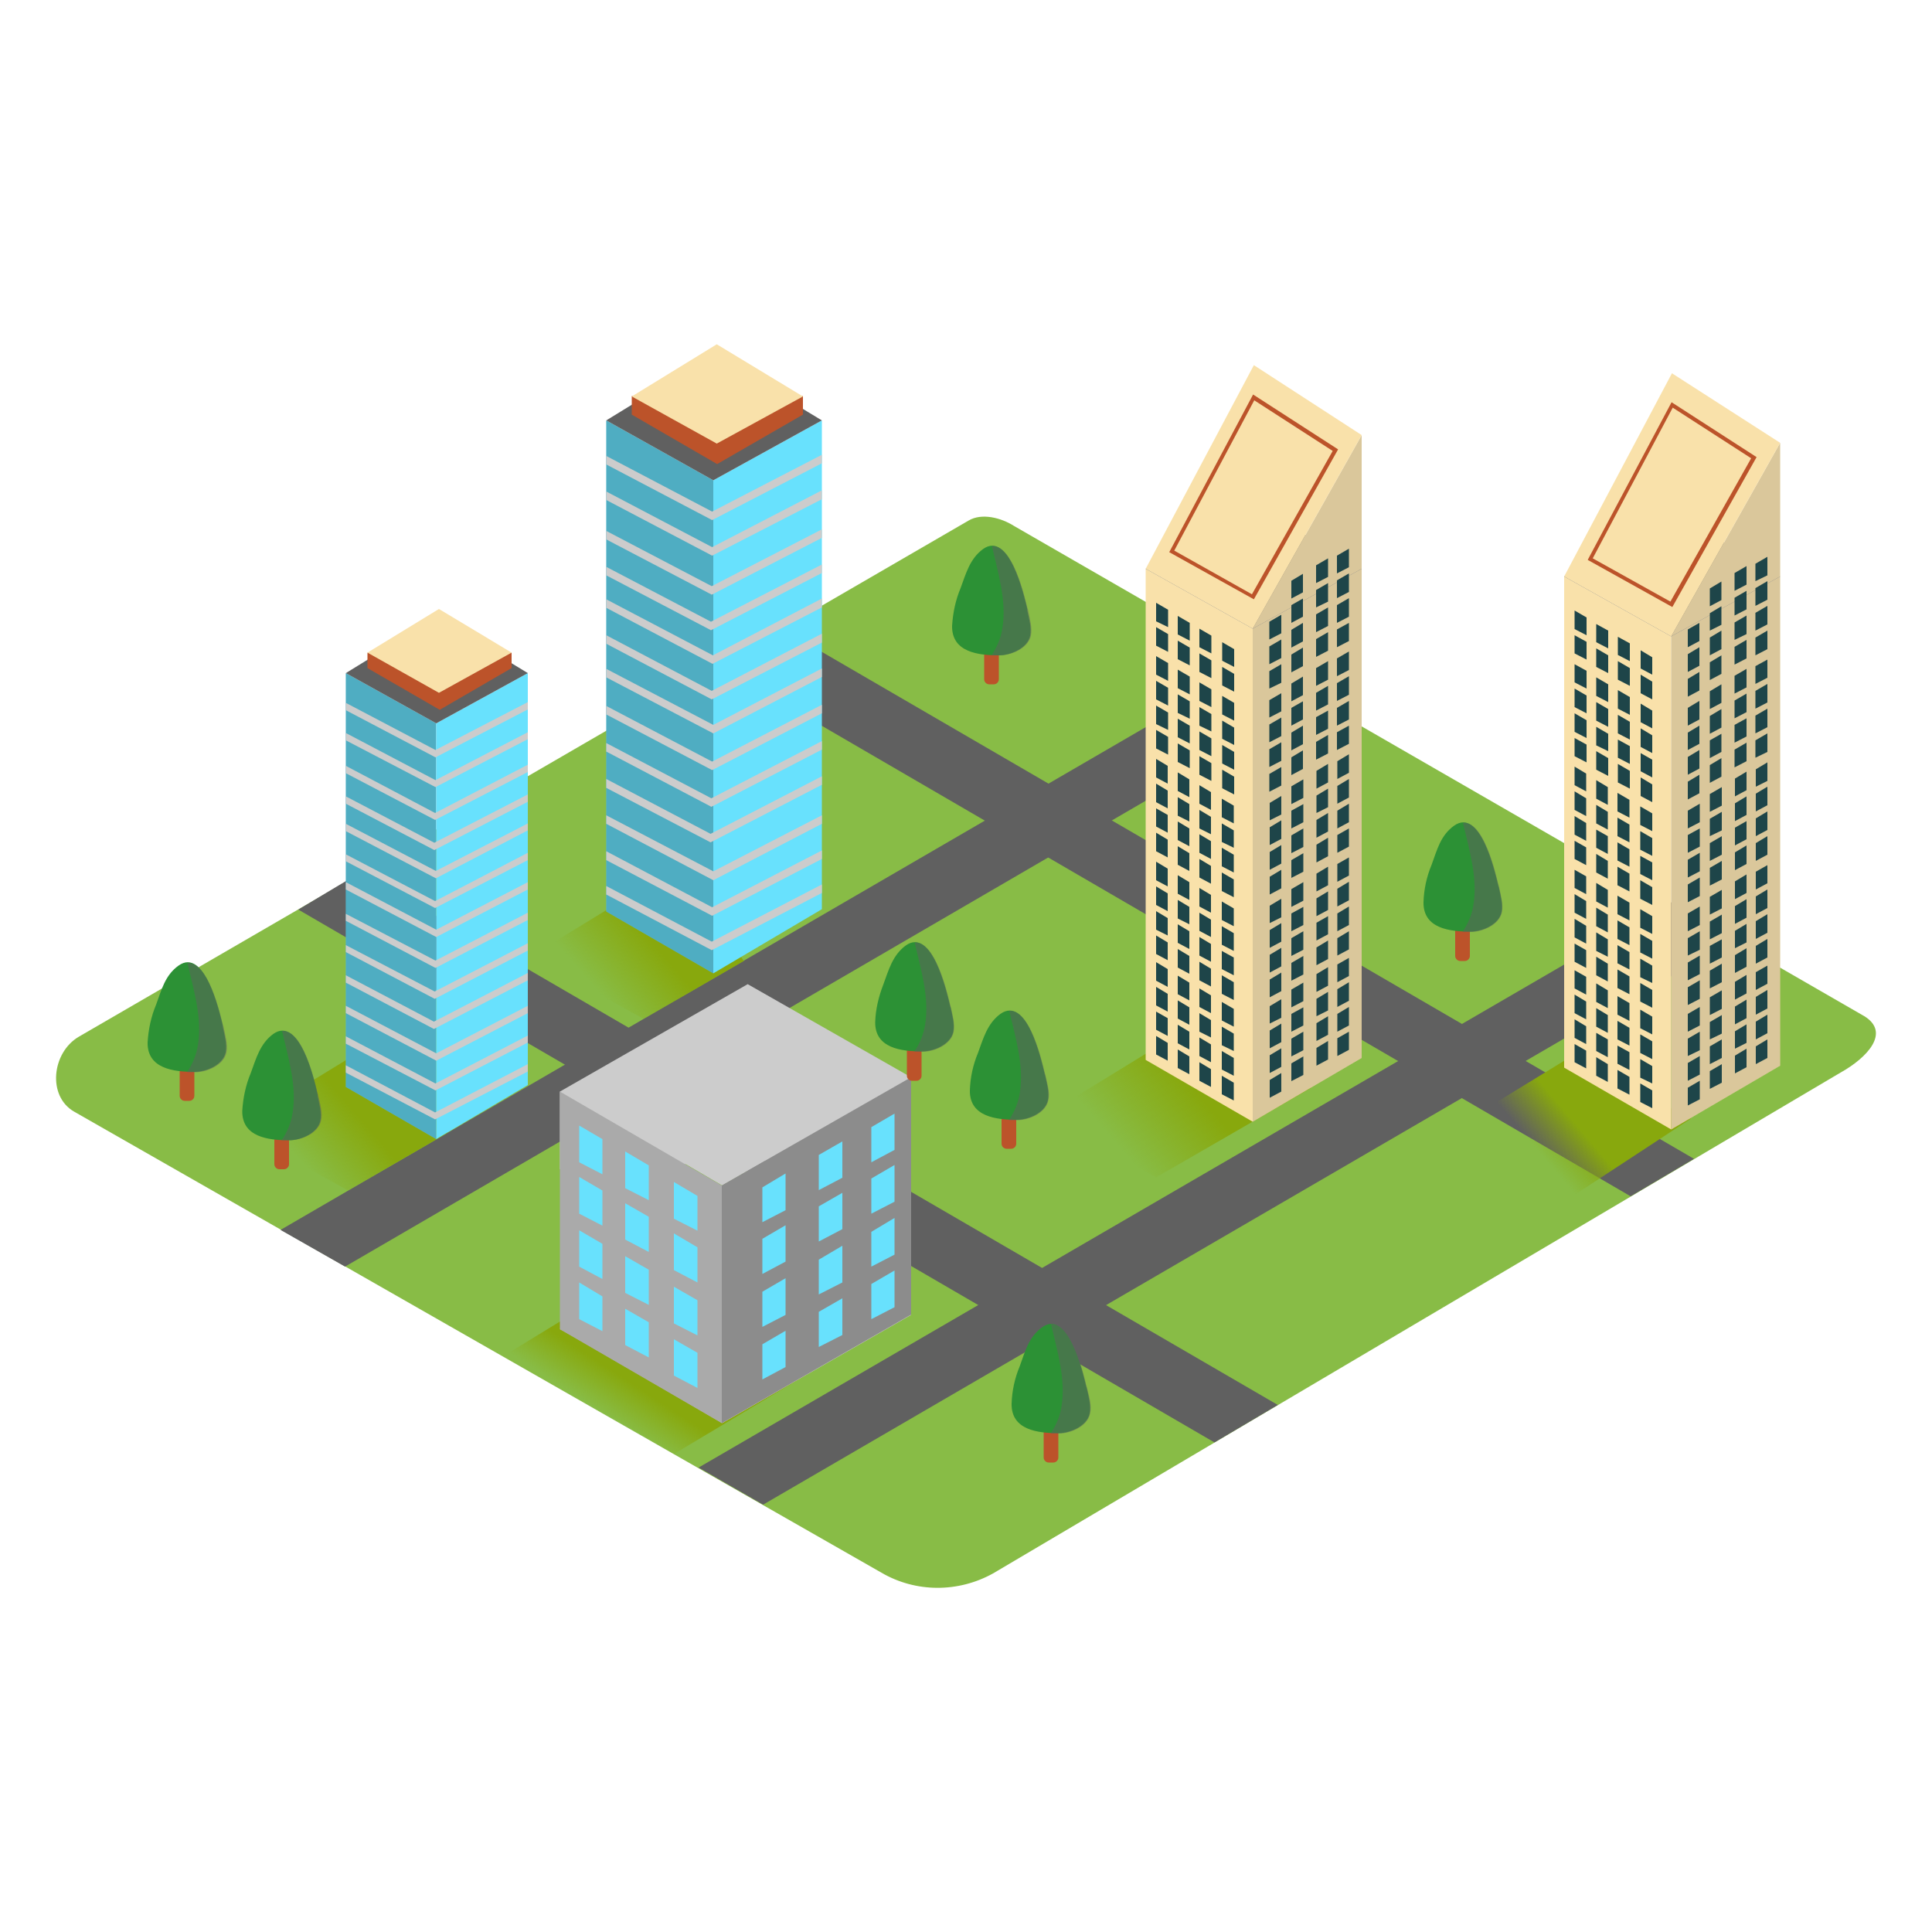 <svg transform="scale(1)" version="1.1" id="Layer_1" xmlns="http://www.w3.org/2000/svg" xmlns:xlink="http://www.w3.org/1999/xlink" x="0px" y="0px" viewBox="0 0 500 500" xml:space="preserve" class="show_show__wrapper__graphic__5Waiy "><title>React</title><style type="text/css">
	.st0{fill:#88BC46;}
	.st1{fill:#606060;}
	.st2{fill:url(#SVGID_1_);}
	.st3{fill:#F9E1AA;}
	.st4{opacity:0.2;fill:#606060;enable-background:new    ;}
	.st5{fill:#1E4549;}
	.st6{fill:#BC532A;}
	.st7{fill:url(#SVGID_00000003072433014241814860000003821798273430932865_);}
	.st8{fill:url(#SVGID_00000071533954903892847800000017873225538864656826_);}
	.st9{fill:#CCCCCC;}
	.st10{fill:#AAAAAA;}
	.st11{opacity:0.4;fill:#606060;enable-background:new    ;}
	.st12{fill:#68E1FD;}
	.st13{fill:url(#SVGID_00000130612936034708860400000014822906979311549570_);}
	.st14{opacity:0.33;fill:#1E4549;enable-background:new    ;}
	.st15{fill:#2C9135;}
	.st16{opacity:0.5;fill:#606060;enable-background:new    ;}
	.st17{fill:url(#SVGID_00000044163042808001505270000006466478650712723120_);}
</style><g id="field"><path class="st0" d="M257,407.2l219.3-129.6c7-3.9,13-10.4,6.2-14.6L262.4,136.1c-3.3-2.1-8.3-3.4-11.7-1.4L20.4,268.3
		c-7,4.1-8.2,15.4-1.2,19.4L228.1,407C237,412.2,248,412.2,257,407.2z"></path><polygon class="st1" points="438.4,299.9 189.8,155.4 173.6,165.1 422,309.6 	"></polygon><polygon class="st1" points="330.7,363.6 93.4,225.7 77.2,235.4 314.3,373.3 	"></polygon><polygon class="st1" points="72.6,318.3 324.7,171.8 340.9,181.4 89.3,327.8 	"></polygon><polygon class="st1" points="180.8,379.8 432.9,233.3 449.1,243 197.5,389.4 	"></polygon></g><g id="building_5"><linearGradient id="SVGID_1_" gradientUnits="userSpaceOnUse" x1="388.659" y1="196.641" x2="406.959" y2="212.181" gradientTransform="matrix(1 0 0 -1 0 502)"><stop offset="0" style="stop-color: rgb(136, 168, 13); stop-opacity: 0;"></stop><stop offset="0.5" style="stop-color: rgb(136, 168, 13); stop-opacity: 0;"></stop><stop offset="1" style="stop-color: rgb(136, 168, 13);"></stop></linearGradient><polyline class="st2" points="406.8,273.3 368.3,296.9 399,314.8 437.6,289.5 	"></polyline><polygon class="st3" points="404.8,276.3 404.8,149.2 432.5,164.7 432.5,292.3 	"></polygon><polygon class="st3" points="432.5,164.7 460.7,149.2 460.7,275.8 432.5,292.3 	"></polygon><polygon class="st1" points="404.8,149.2 432.5,132.2 460.7,149.2 432.5,164.7 	"></polygon><polygon class="st3" points="432.5,164.7 460.7,114.6 460.7,149.2 	"></polygon><polygon class="st4" points="432.5,164.7 460.7,149.2 460.7,275.8 432.5,292.3 	"></polygon><polygon class="st4" points="432.5,164.7 460.7,114.6 460.7,149.2 	"></polygon><polygon class="st3" points="460.7,114.6 432.7,96.6 404.8,149.2 432.5,164.7 	"></polygon><polygon class="st5" points="454.3,152.2 454.3,156.8 457.4,155.2 457.4,150.4 	"></polygon><polygon class="st5" points="454.3,145.9 454.3,150.4 457.4,148.9 457.4,144.1 	"></polygon><polygon class="st5" points="454.3,165 454.3,169.6 457.4,168 457.4,163.2 	"></polygon><polygon class="st5" points="454.3,158.6 454.3,163.2 457.4,161.6 457.4,156.8 	"></polygon><polygon class="st5" points="454.3,178.8 454.3,183.4 457.4,181.8 457.4,177 	"></polygon><polygon class="st5" points="454.3,172.4 454.3,177 457.4,175.4 457.4,170.7 	"></polygon><polygon class="st5" points="454.3,191.6 454.3,196.1 457.4,194.6 457.4,189.8 	"></polygon><polygon class="st5" points="454.3,185.2 454.3,189.8 457.4,188.2 457.4,183.4 	"></polygon><polygon class="st5" points="454.4,205.4 454.4,210 457.4,208.4 457.4,203.6 	"></polygon><polygon class="st5" points="454.4,199.1 454.4,203.6 457.4,202.1 457.4,197.3 	"></polygon><polygon class="st5" points="454.4,218.2 454.4,222.8 457.4,221.2 457.4,216.4 	"></polygon><polygon class="st5" points="454.4,211.8 454.4,216.4 457.4,214.8 457.4,210 	"></polygon><polygon class="st5" points="454.4,232 454.4,236.6 457.4,235 457.4,230.2 	"></polygon><polygon class="st5" points="454.4,225.6 454.4,230.2 457.4,228.6 457.4,223.9 	"></polygon><polygon class="st5" points="454.4,244.8 454.4,249.4 457.4,247.8 457.4,243 	"></polygon><polygon class="st5" points="454.4,238.4 454.4,243 457.4,241.4 457.4,236.6 	"></polygon><polygon class="st5" points="454.4,258 454.4,262.6 457.4,261 457.4,256.2 	"></polygon><polygon class="st5" points="454.4,251.6 454.4,256.2 457.4,254.6 457.4,249.9 	"></polygon><polygon class="st5" points="454.4,270.8 454.4,275.4 457.4,273.8 457.4,269 	"></polygon><polygon class="st5" points="454.4,264.4 454.4,269 457.4,267.4 457.4,262.6 	"></polygon><polygon class="st5" points="448.9,154.7 448.9,159.3 452,157.7 452,152.9 	"></polygon><polygon class="st5" points="448.9,148.3 448.9,152.9 452,151.3 452,146.5 	"></polygon><polygon class="st5" points="448.9,167.4 448.9,172 452,170.4 452,165.6 	"></polygon><polygon class="st5" points="448.9,161.1 448.9,165.6 452,164.1 452,159.3 	"></polygon><polygon class="st5" points="448.9,181.3 448.9,185.9 452,184.3 452,179.5 	"></polygon><polygon class="st5" points="448.9,174.9 448.9,179.5 452,177.9 452,173.1 	"></polygon><polygon class="st5" points="448.9,194 448.9,198.6 452,197 452,192.2 	"></polygon><polygon class="st5" points="448.9,187.6 448.9,192.2 452,190.6 452,185.9 	"></polygon><polygon class="st5" points="449,207.9 449,212.5 452,210.9 452,206.1 	"></polygon><polygon class="st5" points="449,201.5 449,206.1 452,204.5 452,199.7 	"></polygon><polygon class="st5" points="449,220.6 449,225.2 452,223.6 452,218.8 	"></polygon><polygon class="st5" points="449,214.2 449,218.8 452,217.2 452,212.5 	"></polygon><polygon class="st5" points="449,234.5 449,239.1 452,237.5 452,232.7 	"></polygon><polygon class="st5" points="449,228.1 449,232.7 452,231.1 452,226.3 	"></polygon><polygon class="st5" points="449,247.2 449,251.8 452,250.2 452,245.4 	"></polygon><polygon class="st5" points="449,240.9 449,245.4 452,243.9 452,239.1 	"></polygon><polygon class="st5" points="449,260.5 449,265.1 452,263.5 452,258.7 	"></polygon><polygon class="st5" points="449,254.1 449,258.7 452,257.1 452,252.3 	"></polygon><polygon class="st5" points="449,273.2 449,277.8 452,276.2 452,271.4 	"></polygon><polygon class="st5" points="449,266.9 449,271.4 452,269.9 452,265.1 	"></polygon><polygon class="st5" points="442.5,158.7 442.5,163.2 445.5,161.7 445.5,156.9 	"></polygon><polygon class="st5" points="442.5,152.3 442.5,156.9 445.5,155.3 445.5,150.5 	"></polygon><polygon class="st5" points="442.5,171.4 442.5,176 445.5,174.4 445.5,169.6 	"></polygon><polygon class="st5" points="442.5,165 442.5,169.6 445.5,168 445.5,163.2 	"></polygon><polygon class="st5" points="442.5,185.3 442.5,189.9 445.5,188.3 445.5,183.5 	"></polygon><polygon class="st5" points="442.5,178.9 442.5,183.5 445.5,181.9 445.5,177.1 	"></polygon><polygon class="st5" points="442.5,198 442.5,202.6 445.5,201 445.5,196.2 	"></polygon><polygon class="st5" points="442.5,191.6 442.5,196.2 445.5,194.6 445.5,189.9 	"></polygon><polygon class="st5" points="442.5,211.9 442.5,216.4 445.6,214.9 445.6,210.1 	"></polygon><polygon class="st5" points="442.5,205.5 442.5,210.1 445.6,208.5 445.6,203.7 	"></polygon><polygon class="st5" points="442.5,224.6 442.5,229.2 445.6,227.6 445.6,222.8 	"></polygon><polygon class="st5" points="442.5,218.2 442.5,222.8 445.6,221.2 445.6,216.4 	"></polygon><polygon class="st5" points="442.5,238.5 442.5,243.1 445.6,241.5 445.6,236.7 	"></polygon><polygon class="st5" points="442.5,232.1 442.5,236.7 445.6,235.1 445.6,230.3 	"></polygon><polygon class="st5" points="442.5,251.2 442.5,255.8 445.6,254.2 445.6,249.4 	"></polygon><polygon class="st5" points="442.5,244.8 442.5,249.4 445.6,247.8 445.6,243.1 	"></polygon><polygon class="st5" points="442.5,264.5 442.5,269 445.6,267.5 445.6,262.7 	"></polygon><polygon class="st5" points="442.5,258.1 442.5,262.7 445.6,261.1 445.6,256.3 	"></polygon><polygon class="st5" points="442.5,277.2 442.5,281.8 445.6,280.2 445.6,275.4 	"></polygon><polygon class="st5" points="442.5,270.8 442.5,275.4 445.6,273.8 445.6,269 	"></polygon><polygon class="st5" points="436.8,162.9 436.8,167.5 439.8,165.9 439.8,161.2 	"></polygon><polygon class="st5" points="436.8,175.7 436.8,180.3 439.8,178.7 439.8,173.9 	"></polygon><polygon class="st5" points="436.8,169.3 436.8,173.9 439.8,172.3 439.8,167.5 	"></polygon><polygon class="st5" points="436.8,189.6 436.8,194.1 439.8,192.5 439.8,187.8 	"></polygon><polygon class="st5" points="436.8,183.2 436.8,187.8 439.8,186.2 439.8,181.4 	"></polygon><polygon class="st5" points="436.8,202.3 436.8,206.9 439.8,205.3 439.8,200.5 	"></polygon><polygon class="st5" points="436.8,195.9 436.8,200.5 439.8,198.9 439.8,194.1 	"></polygon><polygon class="st5" points="436.8,216.1 436.8,220.7 439.9,219.1 439.9,214.4 	"></polygon><polygon class="st5" points="436.8,209.8 436.8,214.4 439.9,212.8 439.9,208 	"></polygon><polygon class="st5" points="436.8,228.9 436.8,233.5 439.9,231.9 439.9,227.1 	"></polygon><polygon class="st5" points="436.8,222.5 436.8,227.1 439.9,225.5 439.9,220.7 	"></polygon><polygon class="st5" points="436.8,242.8 436.8,247.3 439.9,245.8 439.9,241 	"></polygon><polygon class="st5" points="436.8,236.4 436.8,241 439.9,239.4 439.9,234.6 	"></polygon><polygon class="st5" points="436.8,255.5 436.8,260.1 439.9,258.5 439.9,253.7 	"></polygon><polygon class="st5" points="436.8,249.1 436.8,253.7 439.9,252.1 439.9,247.3 	"></polygon><polygon class="st5" points="436.8,268.8 436.8,273.3 439.9,271.8 439.9,267 	"></polygon><polygon class="st5" points="436.8,262.4 436.8,267 439.9,265.4 439.9,260.6 	"></polygon><polygon class="st5" points="436.8,281.5 436.8,286.1 439.9,284.5 439.9,279.7 	"></polygon><polygon class="st5" points="436.8,275.1 436.8,279.7 439.9,278.1 439.9,273.3 	"></polygon><polygon class="st5" points="410.6,166.1 410.6,170.7 407.5,169.1 407.5,164.4 	"></polygon><polygon class="st5" points="410.6,159.8 410.6,164.4 407.5,162.8 407.5,158 	"></polygon><polygon class="st5" points="410.6,180 410.6,184.6 407.5,183 407.5,178.2 	"></polygon><polygon class="st5" points="410.6,173.6 410.6,178.2 407.5,176.6 407.5,171.9 	"></polygon><polygon class="st5" points="410.6,192.7 410.6,197.3 407.5,195.7 407.5,191 	"></polygon><polygon class="st5" points="410.6,186.4 410.6,191 407.5,189.4 407.5,184.6 	"></polygon><polygon class="st5" points="410.5,206.6 410.5,211.2 407.5,209.6 407.5,204.8 	"></polygon><polygon class="st5" points="410.5,200.2 410.5,204.8 407.5,203.2 407.5,198.4 	"></polygon><polygon class="st5" points="410.5,219.3 410.5,223.9 407.5,222.3 407.5,217.6 	"></polygon><polygon class="st5" points="410.5,213 410.5,217.6 407.5,216 407.5,211.2 	"></polygon><polygon class="st5" points="410.5,233.2 410.5,237.8 407.5,236.2 407.5,231.4 	"></polygon><polygon class="st5" points="410.5,226.8 410.5,231.4 407.5,229.8 407.5,225.1 	"></polygon><polygon class="st5" points="410.5,245.9 410.5,250.5 407.5,248.9 407.5,244.2 	"></polygon><polygon class="st5" points="410.5,239.6 410.5,244.2 407.5,242.6 407.5,237.8 	"></polygon><polygon class="st5" points="410.5,259.2 410.5,263.8 407.5,262.2 407.5,257.4 	"></polygon><polygon class="st5" points="410.5,252.8 410.5,257.4 407.5,255.8 407.5,251.1 	"></polygon><polygon class="st5" points="410.5,271.9 410.5,276.5 407.5,274.9 407.5,270.2 	"></polygon><polygon class="st5" points="410.5,265.6 410.5,270.2 407.5,268.6 407.5,263.8 	"></polygon><polygon class="st5" points="416.2,169.6 416.2,174.2 413.1,172.6 413.1,167.8 	"></polygon><polygon class="st5" points="416.2,163.2 416.2,167.8 413.1,166.2 413.1,161.5 	"></polygon><polygon class="st5" points="416.2,183.5 416.2,188.1 413.1,186.5 413.1,181.7 	"></polygon><polygon class="st5" points="416.2,177.1 416.2,181.7 413.1,180.1 413.1,175.3 	"></polygon><polygon class="st5" points="416.2,196.2 416.2,200.8 413.1,199.2 413.1,194.4 	"></polygon><polygon class="st5" points="416.2,189.9 416.2,194.4 413.1,192.9 413.1,188.1 	"></polygon><polygon class="st5" points="416.1,210.1 416.1,214.7 413.1,213.1 413.1,208.3 	"></polygon><polygon class="st5" points="416.1,203.7 416.1,208.3 413.1,206.7 413.1,201.9 	"></polygon><polygon class="st5" points="416.1,222.8 416.1,227.4 413.1,225.8 413.1,221 	"></polygon><polygon class="st5" points="416.1,216.4 416.1,221 413.1,219.4 413.1,214.7 	"></polygon><polygon class="st5" points="416.1,236.7 416.1,241.3 413.1,239.7 413.1,234.9 	"></polygon><polygon class="st5" points="416.1,230.3 416.1,234.9 413.1,233.3 413.1,228.5 	"></polygon><polygon class="st5" points="416.1,249.4 416.1,254 413.1,252.4 413.1,247.6 	"></polygon><polygon class="st5" points="416.1,243.1 416.1,247.6 413.1,246.1 413.1,241.3 	"></polygon><polygon class="st5" points="416.1,262.7 416.1,267.3 413.1,265.7 413.1,260.9 	"></polygon><polygon class="st5" points="416.1,256.3 416.1,260.9 413.1,259.3 413.1,254.5 	"></polygon><polygon class="st5" points="416.1,275.4 416.1,280 413.1,278.4 413.1,273.6 	"></polygon><polygon class="st5" points="416.1,269 416.1,273.6 413.1,272 413.1,267.3 	"></polygon><polygon class="st5" points="421.8,172.9 421.8,177.5 418.7,175.9 418.7,171.1 	"></polygon><polygon class="st5" points="421.8,166.5 421.8,171.1 418.7,169.5 418.7,164.8 	"></polygon><polygon class="st5" points="421.8,186.8 421.8,191.4 418.7,189.8 418.7,185 	"></polygon><polygon class="st5" points="421.8,180.4 421.8,185 418.7,183.4 418.7,178.6 	"></polygon><polygon class="st5" points="421.8,199.5 421.8,204.1 418.7,202.5 418.7,197.7 	"></polygon><polygon class="st5" points="421.8,193.1 421.8,197.7 418.7,196.1 418.7,191.4 	"></polygon><polygon class="st5" points="421.7,213.4 421.7,218 418.6,216.4 418.6,211.6 	"></polygon><polygon class="st5" points="421.7,207 421.7,211.6 418.6,210 418.6,205.2 	"></polygon><polygon class="st5" points="421.7,226.1 421.7,230.7 418.6,229.1 418.6,224.3 	"></polygon><polygon class="st5" points="421.7,219.8 421.7,224.3 418.6,222.7 418.6,218 	"></polygon><polygon class="st5" points="421.7,240 421.7,244.6 418.6,243 418.6,238.2 	"></polygon><polygon class="st5" points="421.7,233.6 421.7,238.2 418.6,236.6 418.6,231.8 	"></polygon><polygon class="st5" points="421.7,252.7 421.7,257.3 418.6,255.7 418.6,250.9 	"></polygon><polygon class="st5" points="421.7,246.4 421.7,250.9 418.6,249.3 418.6,244.6 	"></polygon><polygon class="st5" points="421.7,266 421.7,270.6 418.6,269 418.6,264.2 	"></polygon><polygon class="st5" points="421.7,259.6 421.7,264.2 418.6,262.6 418.6,257.8 	"></polygon><polygon class="st5" points="421.7,278.7 421.7,283.3 418.6,281.7 418.6,276.9 	"></polygon><polygon class="st5" points="421.7,272.3 421.7,276.9 418.6,275.3 418.6,270.6 	"></polygon><polygon class="st5" points="427.6,176.4 427.6,181 424.6,179.4 424.6,174.6 	"></polygon><polygon class="st5" points="427.6,170.1 427.6,174.6 424.6,173 424.6,168.3 	"></polygon><polygon class="st5" points="427.6,190.3 427.6,194.9 424.6,193.3 424.6,188.5 	"></polygon><polygon class="st5" points="427.6,183.9 427.6,188.5 424.6,186.9 424.6,182.1 	"></polygon><polygon class="st5" points="427.6,203 427.6,207.6 424.6,206 424.6,201.2 	"></polygon><polygon class="st5" points="427.6,196.6 427.6,201.2 424.6,199.6 424.6,194.9 	"></polygon><polygon class="st5" points="427.6,216.9 427.6,221.5 424.5,219.9 424.5,215.1 	"></polygon><polygon class="st5" points="427.6,210.5 427.6,215.1 424.5,213.5 424.5,208.7 	"></polygon><polygon class="st5" points="427.6,229.6 427.6,234.2 424.5,232.6 424.5,227.8 	"></polygon><polygon class="st5" points="427.6,223.2 427.6,227.8 424.5,226.2 424.5,221.5 	"></polygon><polygon class="st5" points="427.6,243.5 427.6,248.1 424.5,246.5 424.5,241.7 	"></polygon><polygon class="st5" points="427.6,237.1 427.6,241.7 424.5,240.1 424.5,235.3 	"></polygon><polygon class="st5" points="427.6,256.2 427.6,260.8 424.5,259.2 424.5,254.4 	"></polygon><polygon class="st5" points="427.6,249.9 427.6,254.4 424.5,252.9 424.5,248.1 	"></polygon><polygon class="st5" points="427.6,269.5 427.6,274.1 424.5,272.5 424.5,267.7 	"></polygon><polygon class="st5" points="427.6,263.1 427.6,267.7 424.5,266.1 424.5,261.3 	"></polygon><polygon class="st5" points="427.6,282.2 427.6,286.8 424.5,285.2 424.5,280.4 	"></polygon><polygon class="st5" points="427.6,275.9 427.6,280.4 424.5,278.9 424.5,274.1 	"></polygon><path class="st6" d="M432.8,157.1l-21.9-12.2l21.7-40.8l22,14.2L432.8,157.1z M412.2,144.5l20.1,11.2l20.9-37.1l-20.3-13.1
		L412.2,144.5z"></path></g><g id="building_4"><linearGradient id="SVGID_00000054983243456010234170000007471284383159937434_" gradientUnits="userSpaceOnUse" x1="272.11" y1="188.44" x2="308.71" y2="220.2" gradientTransform="matrix(1 0 0 -1 0 502)"><stop offset="0" style="stop-color: rgb(136, 168, 13); stop-opacity: 0;"></stop><stop offset="0.5" style="stop-color: rgb(136, 168, 13); stop-opacity: 0;"></stop><stop offset="1" style="stop-color: rgb(136, 168, 13);"></stop></linearGradient><polyline points="308.6,265.3 270.1,288.9 
		299.2,304.7 339.4,281.5 	" style="fill: url(&quot;#SVGID_00000054983243456010234170000007471284383159937434_&quot;);"></polyline><polygon class="st3" points="296.5,274.3 296.5,147.2 324.2,162.7 324.2,290.3 	"></polygon><polygon class="st3" points="324.2,162.7 352.4,147.2 352.4,273.8 324.2,290.3 	"></polygon><polygon class="st1" points="296.5,147.2 324.2,130.2 352.4,147.2 324.2,162.7 	"></polygon><polygon class="st3" points="324.2,162.7 352.4,112.6 352.4,147.2 	"></polygon><polygon class="st4" points="324.2,162.7 352.4,147.2 352.4,273.8 324.2,290.3 	"></polygon><polygon class="st4" points="324.2,162.7 352.4,112.6 352.4,147.2 	"></polygon><polygon class="st3" points="352.4,112.6 324.5,94.5 296.5,147.2 324.2,162.7 	"></polygon><polygon class="st5" points="346,150.2 346,154.8 349.1,153.2 349.1,148.4 	"></polygon><polygon class="st5" points="346,143.8 346,148.4 349.1,146.8 349.1,142 	"></polygon><polygon class="st5" points="346,162.9 346,167.5 349.1,165.9 349.1,161.2 	"></polygon><polygon class="st5" points="346,156.6 346,161.2 349.1,159.6 349.1,154.8 	"></polygon><polygon class="st5" points="346,176.8 346,181.4 349.1,179.8 349.1,175 	"></polygon><polygon class="st5" points="346,170.4 346,175 349.1,173.4 349.1,168.6 	"></polygon><polygon class="st5" points="346,189.5 346,194.1 349.1,192.5 349.1,187.8 	"></polygon><polygon class="st5" points="346,183.2 346,187.8 349.1,186.2 349.1,181.4 	"></polygon><polygon class="st5" points="346.1,203.4 346.1,208 349.1,206.4 349.1,201.6 	"></polygon><polygon class="st5" points="346.1,197 346.1,201.6 349.1,200 349.1,195.2 	"></polygon><polygon class="st5" points="346.1,216.1 346.1,220.7 349.1,219.1 349.1,214.4 	"></polygon><polygon class="st5" points="346.1,209.8 346.1,214.4 349.1,212.8 349.1,208 	"></polygon><polygon class="st5" points="346.1,230 346.1,234.6 349.1,233 349.1,228.2 	"></polygon><polygon class="st5" points="346.1,223.6 346.1,228.2 349.1,226.6 349.1,221.9 	"></polygon><polygon class="st5" points="346.1,242.8 346.1,247.3 349.1,245.7 349.1,241 	"></polygon><polygon class="st5" points="346.1,236.4 346.1,241 349.1,239.4 349.1,234.6 	"></polygon><polygon class="st5" points="346.1,256 346.1,260.6 349.1,259 349.1,254.2 	"></polygon><polygon class="st5" points="346.1,249.6 346.1,254.2 349.1,252.6 349.1,247.9 	"></polygon><polygon class="st5" points="346.1,268.7 346.1,273.3 349.1,271.7 349.1,267 	"></polygon><polygon class="st5" points="346.1,262.4 346.1,267 349.1,265.4 349.1,260.6 	"></polygon><polygon class="st5" points="340.6,152.7 340.6,157.2 343.7,155.7 343.7,150.9 	"></polygon><polygon class="st5" points="340.6,146.3 340.6,150.9 343.7,149.3 343.7,144.5 	"></polygon><polygon class="st5" points="340.6,165.4 340.6,170 343.7,168.4 343.7,163.6 	"></polygon><polygon class="st5" points="340.6,159 340.6,163.6 343.7,162 343.7,157.2 	"></polygon><polygon class="st5" points="340.6,179.3 340.6,183.9 343.7,182.3 343.7,177.5 	"></polygon><polygon class="st5" points="340.6,172.9 340.6,177.5 343.7,175.9 343.7,171.1 	"></polygon><polygon class="st5" points="340.6,192 340.6,196.6 343.7,195 343.7,190.2 	"></polygon><polygon class="st5" points="340.6,185.6 340.6,190.2 343.7,188.6 343.7,183.9 	"></polygon><polygon class="st5" points="340.7,205.9 340.7,210.4 343.7,208.9 343.7,204.1 	"></polygon><polygon class="st5" points="340.7,199.5 340.7,204.1 343.7,202.5 343.7,197.7 	"></polygon><polygon class="st5" points="340.7,218.6 340.7,223.2 343.7,221.6 343.7,216.8 	"></polygon><polygon class="st5" points="340.7,212.2 340.7,216.8 343.7,215.2 343.7,210.4 	"></polygon><polygon class="st5" points="340.7,232.5 340.7,237.1 343.7,235.5 343.7,230.7 	"></polygon><polygon class="st5" points="340.7,226.1 340.7,230.7 343.7,229.1 343.7,224.3 	"></polygon><polygon class="st5" points="340.7,245.2 340.7,249.8 343.7,248.2 343.7,243.4 	"></polygon><polygon class="st5" points="340.7,238.8 340.7,243.4 343.7,241.8 343.7,237.1 	"></polygon><polygon class="st5" points="340.7,258.5 340.7,263 343.7,261.5 343.7,256.7 	"></polygon><polygon class="st5" points="340.7,252.1 340.7,256.7 343.7,255.1 343.7,250.3 	"></polygon><polygon class="st5" points="340.7,271.2 340.7,275.8 343.7,274.2 343.7,269.4 	"></polygon><polygon class="st5" points="340.7,264.8 340.7,269.4 343.7,267.8 343.7,263 	"></polygon><polygon class="st5" points="334.2,156.6 334.2,161.2 337.2,159.6 337.2,154.9 	"></polygon><polygon class="st5" points="334.2,150.3 334.2,154.9 337.2,153.3 337.2,148.5 	"></polygon><polygon class="st5" points="334.2,169.4 334.2,174 337.2,172.4 337.2,167.6 	"></polygon><polygon class="st5" points="334.2,163 334.2,167.6 337.2,166 337.2,161.2 	"></polygon><polygon class="st5" points="334.2,183.2 334.2,187.8 337.2,186.2 337.2,181.5 	"></polygon><polygon class="st5" points="334.2,176.9 334.2,181.5 337.2,179.9 337.2,175.1 	"></polygon><polygon class="st5" points="334.2,196 334.2,200.6 337.2,199 337.2,194.2 	"></polygon><polygon class="st5" points="334.2,189.6 334.2,194.2 337.2,192.6 337.2,187.8 	"></polygon><polygon class="st5" points="334.2,209.8 334.2,214.4 337.3,212.8 337.3,208.1 	"></polygon><polygon class="st5" points="334.2,203.5 334.2,208.1 337.3,206.5 337.3,201.7 	"></polygon><polygon class="st5" points="334.2,222.6 334.2,227.2 337.3,225.6 337.3,220.8 	"></polygon><polygon class="st5" points="334.2,216.2 334.2,220.8 337.3,219.2 337.3,214.4 	"></polygon><polygon class="st5" points="334.2,236.4 334.2,241 337.3,239.4 337.3,234.7 	"></polygon><polygon class="st5" points="334.2,230.1 334.2,234.7 337.3,233.1 337.3,228.3 	"></polygon><polygon class="st5" points="334.2,249.2 334.2,253.8 337.3,252.2 337.3,247.4 	"></polygon><polygon class="st5" points="334.2,242.8 334.2,247.4 337.3,245.8 337.3,241 	"></polygon><polygon class="st5" points="334.2,262.4 334.2,267 337.3,265.4 337.3,260.7 	"></polygon><polygon class="st5" points="334.2,256.1 334.2,260.7 337.3,259.1 337.3,254.3 	"></polygon><polygon class="st5" points="334.2,275.2 334.2,279.8 337.3,278.2 337.3,273.4 	"></polygon><polygon class="st5" points="334.2,268.8 334.2,273.4 337.3,271.8 337.3,267 	"></polygon><polygon class="st5" points="328.5,160.9 328.5,165.5 331.6,163.9 331.6,159.1 	"></polygon><polygon class="st5" points="328.5,173.7 328.5,178.2 331.6,176.7 331.6,171.9 	"></polygon><polygon class="st5" points="328.5,167.3 328.5,171.9 331.6,170.3 331.6,165.5 	"></polygon><polygon class="st5" points="328.5,187.5 328.5,192.1 331.6,190.5 331.6,185.7 	"></polygon><polygon class="st5" points="328.5,181.2 328.5,185.7 331.6,184.1 331.6,179.4 	"></polygon><polygon class="st5" points="328.5,200.3 328.5,204.9 331.6,203.3 331.6,198.5 	"></polygon><polygon class="st5" points="328.5,193.9 328.5,198.5 331.6,196.9 331.6,192.1 	"></polygon><polygon class="st5" points="328.6,214.1 328.6,218.7 331.6,217.1 331.6,212.3 	"></polygon><polygon class="st5" points="328.6,207.8 328.6,212.3 331.6,210.8 331.6,206 	"></polygon><polygon class="st5" points="328.6,226.9 328.6,231.5 331.6,229.9 331.6,225.1 	"></polygon><polygon class="st5" points="328.6,220.5 328.6,225.1 331.6,223.5 331.6,218.7 	"></polygon><polygon class="st5" points="328.6,240.7 328.6,245.3 331.6,243.7 331.6,238.9 	"></polygon><polygon class="st5" points="328.6,234.4 328.6,238.9 331.6,237.4 331.6,232.6 	"></polygon><polygon class="st5" points="328.6,253.5 328.6,258.1 331.6,256.5 331.6,251.7 	"></polygon><polygon class="st5" points="328.6,247.1 328.6,251.7 331.6,250.1 331.6,245.3 	"></polygon><polygon class="st5" points="328.6,266.7 328.6,271.3 331.6,269.7 331.6,264.9 	"></polygon><polygon class="st5" points="328.6,260.4 328.6,264.9 331.6,263.4 331.6,258.6 	"></polygon><polygon class="st5" points="328.6,279.5 328.6,284.1 331.6,282.5 331.6,277.7 	"></polygon><polygon class="st5" points="328.6,273.1 328.6,277.7 331.6,276.1 331.6,271.3 	"></polygon><polygon class="st5" points="302.3,164.1 302.3,168.7 299.2,167.1 299.2,162.3 	"></polygon><polygon class="st5" points="302.3,157.8 302.3,162.3 299.2,160.8 299.2,156 	"></polygon><polygon class="st5" points="302.3,178 302.3,182.6 299.2,181 299.2,176.2 	"></polygon><polygon class="st5" points="302.3,171.6 302.3,176.2 299.2,174.6 299.2,169.8 	"></polygon><polygon class="st5" points="302.3,190.7 302.3,195.3 299.2,193.7 299.2,188.9 	"></polygon><polygon class="st5" points="302.3,184.4 302.3,188.9 299.2,187.4 299.2,182.6 	"></polygon><polygon class="st5" points="302.2,204.6 302.2,209.2 299.2,207.6 299.2,202.8 	"></polygon><polygon class="st5" points="302.2,198.2 302.2,202.8 299.2,201.2 299.2,196.4 	"></polygon><polygon class="st5" points="302.2,217.3 302.2,221.9 299.2,220.3 299.2,215.5 	"></polygon><polygon class="st5" points="302.2,210.9 302.2,215.5 299.2,213.9 299.2,209.2 	"></polygon><polygon class="st5" points="302.2,231.2 302.2,235.8 299.2,234.2 299.2,229.4 	"></polygon><polygon class="st5" points="302.2,224.8 302.2,229.4 299.2,227.8 299.2,223 	"></polygon><polygon class="st5" points="302.2,243.9 302.2,248.5 299.2,246.9 299.2,242.1 	"></polygon><polygon class="st5" points="302.2,237.6 302.2,242.1 299.2,240.6 299.2,235.8 	"></polygon><polygon class="st5" points="302.2,257.2 302.2,261.8 299.2,260.2 299.2,255.4 	"></polygon><polygon class="st5" points="302.2,250.8 302.2,255.4 299.2,253.8 299.2,249 	"></polygon><polygon class="st5" points="302.2,269.9 302.2,274.5 299.2,272.9 299.2,268.1 	"></polygon><polygon class="st5" points="302.2,263.5 302.2,268.1 299.2,266.5 299.2,261.8 	"></polygon><polygon class="st5" points="307.9,167.6 307.9,172.2 304.8,170.6 304.8,165.8 	"></polygon><polygon class="st5" points="307.9,161.2 307.9,165.8 304.8,164.2 304.8,159.4 	"></polygon><polygon class="st5" points="307.9,181.5 307.9,186 304.8,184.5 304.8,179.7 	"></polygon><polygon class="st5" points="307.9,175.1 307.9,179.7 304.8,178.1 304.8,173.3 	"></polygon><polygon class="st5" points="307.9,194.2 307.9,198.8 304.8,197.2 304.8,192.4 	"></polygon><polygon class="st5" points="307.9,187.8 307.9,192.4 304.8,190.8 304.8,186 	"></polygon><polygon class="st5" points="307.8,208.1 307.8,212.6 304.8,211.1 304.8,206.3 	"></polygon><polygon class="st5" points="307.8,201.7 307.8,206.3 304.8,204.7 304.8,199.9 	"></polygon><polygon class="st5" points="307.8,220.8 307.8,225.4 304.8,223.8 304.8,219 	"></polygon><polygon class="st5" points="307.8,214.4 307.8,219 304.8,217.4 304.8,212.6 	"></polygon><polygon class="st5" points="307.8,234.7 307.8,239.2 304.8,237.7 304.8,232.9 	"></polygon><polygon class="st5" points="307.8,228.3 307.8,232.9 304.8,231.3 304.8,226.5 	"></polygon><polygon class="st5" points="307.8,247.4 307.8,252 304.8,250.4 304.8,245.6 	"></polygon><polygon class="st5" points="307.8,241 307.8,245.6 304.8,244 304.8,239.2 	"></polygon><polygon class="st5" points="307.8,260.7 307.8,265.2 304.8,263.6 304.8,258.9 	"></polygon><polygon class="st5" points="307.8,254.3 307.8,258.9 304.8,257.3 304.8,252.5 	"></polygon><polygon class="st5" points="307.8,273.4 307.8,278 304.8,276.4 304.8,271.6 	"></polygon><polygon class="st5" points="307.8,267 307.8,271.6 304.8,270 304.8,265.2 	"></polygon><polygon class="st5" points="313.5,170.9 313.5,175.5 310.4,173.9 310.4,169.1 	"></polygon><polygon class="st5" points="313.5,164.5 313.5,169.1 310.4,167.5 310.4,162.7 	"></polygon><polygon class="st5" points="313.5,184.8 313.5,189.3 310.4,187.8 310.4,183 	"></polygon><polygon class="st5" points="313.5,178.4 313.5,183 310.4,181.4 310.4,176.6 	"></polygon><polygon class="st5" points="313.5,197.5 313.5,202.1 310.4,200.5 310.4,195.7 	"></polygon><polygon class="st5" points="313.5,191.1 313.5,195.7 310.4,194.1 310.4,189.3 	"></polygon><polygon class="st5" points="313.4,211.4 313.4,215.9 310.4,214.4 310.4,209.6 	"></polygon><polygon class="st5" points="313.4,205 313.4,209.6 310.4,208 310.4,203.2 	"></polygon><polygon class="st5" points="313.4,224.1 313.4,228.7 310.4,227.1 310.4,222.3 	"></polygon><polygon class="st5" points="313.4,217.7 313.4,222.3 310.4,220.7 310.4,215.9 	"></polygon><polygon class="st5" points="313.4,238 313.4,242.5 310.4,240.9 310.4,236.2 	"></polygon><polygon class="st5" points="313.4,231.6 313.4,236.2 310.4,234.6 310.4,229.8 	"></polygon><polygon class="st5" points="313.4,250.7 313.4,255.3 310.4,253.7 310.4,248.9 	"></polygon><polygon class="st5" points="313.4,244.3 313.4,248.9 310.4,247.3 310.4,242.5 	"></polygon><polygon class="st5" points="313.4,264 313.4,268.5 310.4,267 310.4,262.2 	"></polygon><polygon class="st5" points="313.4,257.6 313.4,262.2 310.4,260.6 310.4,255.8 	"></polygon><polygon class="st5" points="313.4,276.7 313.4,281.3 310.4,279.7 310.4,274.9 	"></polygon><polygon class="st5" points="313.4,270.3 313.4,274.9 310.4,273.3 310.4,268.5 	"></polygon><polygon class="st5" points="319.4,174.4 319.4,179 316.3,177.4 316.3,172.6 	"></polygon><polygon class="st5" points="319.4,168 319.4,172.6 316.3,171 316.3,166.2 	"></polygon><polygon class="st5" points="319.4,188.3 319.4,192.8 316.3,191.2 316.3,186.5 	"></polygon><polygon class="st5" points="319.4,181.9 319.4,186.5 316.3,184.9 316.3,180.1 	"></polygon><polygon class="st5" points="319.4,201 319.4,205.6 316.3,204 316.3,199.2 	"></polygon><polygon class="st5" points="319.4,194.6 319.4,199.2 316.3,197.6 316.3,192.8 	"></polygon><polygon class="st5" points="319.3,214.9 319.3,219.4 316.2,217.9 316.2,213.1 	"></polygon><polygon class="st5" points="319.3,208.5 319.3,213.1 316.2,211.5 316.2,206.7 	"></polygon><polygon class="st5" points="319.3,227.6 319.3,232.2 316.2,230.6 316.2,225.8 	"></polygon><polygon class="st5" points="319.3,221.2 319.3,225.8 316.2,224.2 316.2,219.4 	"></polygon><polygon class="st5" points="319.3,241.5 319.3,246.1 316.2,244.5 316.2,239.7 	"></polygon><polygon class="st5" points="319.3,235.1 319.3,239.7 316.2,238.1 316.2,233.3 	"></polygon><polygon class="st5" points="319.3,254.2 319.3,258.8 316.2,257.2 316.2,252.4 	"></polygon><polygon class="st5" points="319.3,247.8 319.3,252.4 316.2,250.8 316.2,246.1 	"></polygon><polygon class="st5" points="319.3,267.5 319.3,272 316.2,270.5 316.2,265.7 	"></polygon><polygon class="st5" points="319.3,261.1 319.3,265.7 316.2,264.1 316.2,259.3 	"></polygon><polygon class="st5" points="319.3,280.2 319.3,284.8 316.2,283.2 316.2,278.4 	"></polygon><polygon class="st5" points="319.3,273.8 319.3,278.4 316.2,276.8 316.2,272 	"></polygon><path class="st6" d="M324.5,155.1l-21.9-12.2l21.7-40.8l22,14.2L324.5,155.1z M303.9,142.5l20.1,11.3l20.9-37.1l-20.3-13.1
		L303.9,142.5z"></path></g><g id="building_3"><linearGradient id="SVGID_00000096759541090904112400000012710201933969199745_" gradientUnits="userSpaceOnUse" x1="154.394" y1="124.337" x2="166.124" y2="142.327" gradientTransform="matrix(1 0 0 -1 0 502)"><stop offset="0" style="stop-color: rgb(136, 168, 13); stop-opacity: 0;"></stop><stop offset="0.5" style="stop-color: rgb(136, 168, 13); stop-opacity: 0;"></stop><stop offset="1" style="stop-color: rgb(136, 168, 13);"></stop></linearGradient><polyline points="169.6,326.9 131.2,350.4 
		174.4,376.3 210.2,354.9 	" style="fill: url(&quot;#SVGID_00000096759541090904112400000012710201933969199745_&quot;);"></polyline><polyline class="st9" points="144.9,302.6 144.9,282.5 235.8,278.8 235.8,298.9 	"></polyline><path class="st9" d="M144.9,344c1,0.3,42,24.3,42,24.3l48.9-28l-42.3-24.1L144.9,344z"></path><path class="st9" d="M144.9,282.5c1,0.3,42,24.3,42,24.3l48.9-28l-42.3-24.1L144.9,282.5z"></path><polygon class="st10" points="186.8,368.3 186.8,306.8 144.9,282.5 144.9,344 	"></polygon><polygon class="st10" points="235.8,340.2 235.8,278.8 186.8,306.8 186.8,368.3 	"></polygon><polygon class="st11" points="235.8,340.2 235.8,278.8 186.8,306.8 186.8,368.3 	"></polygon><polygon class="st12" points="225.5,305 225.5,314.1 231.5,311 231.5,301.5 	"></polygon><polygon class="st12" points="225.5,291.7 225.5,300.8 231.5,297.6 231.5,288.2 	"></polygon><polygon class="st12" points="225.5,332.3 225.5,341.4 231.5,338.3 231.5,328.8 	"></polygon><polygon class="st12" points="225.5,318.8 225.5,327.8 231.5,324.7 231.5,315.2 	"></polygon><polygon class="st12" points="211.9,312.2 211.9,321.3 218,318.1 218,308.7 	"></polygon><polygon class="st12" points="211.9,298.9 211.9,308 218,304.8 218,295.4 	"></polygon><polygon class="st12" points="211.9,339.5 211.9,348.6 218,345.5 218,336 	"></polygon><polygon class="st12" points="211.9,326 211.9,335 218,331.9 218,322.4 	"></polygon><polygon class="st12" points="197.3,320.6 197.3,329.7 203.3,326.5 203.3,317.1 	"></polygon><polygon class="st12" points="197.3,307.3 197.3,316.3 203.3,313.2 203.3,303.7 	"></polygon><polygon class="st12" points="197.3,347.9 197.3,357 203.3,353.8 203.3,344.4 	"></polygon><polygon class="st12" points="197.3,334.3 197.3,343.4 203.3,340.3 203.3,330.8 	"></polygon><polygon class="st12" points="155.9,308.1 155.9,317.2 149.9,314.1 149.9,304.6 	"></polygon><polygon class="st12" points="155.9,294.8 155.9,303.9 149.9,300.8 149.9,291.3 	"></polygon><polygon class="st12" points="155.9,335.5 155.9,344.5 149.9,341.4 149.9,331.9 	"></polygon><polygon class="st12" points="155.9,321.9 155.9,331 149.9,327.8 149.9,318.4 	"></polygon><polygon class="st12" points="167.9,314.9 167.9,324 161.8,320.8 161.8,311.4 	"></polygon><polygon class="st12" points="167.9,301.6 167.9,310.6 161.8,307.5 161.8,298 	"></polygon><polygon class="st12" points="167.9,342.2 167.9,351.3 161.8,348.1 161.8,338.7 	"></polygon><polygon class="st12" points="167.9,328.6 167.9,337.7 161.8,334.6 161.8,325.1 	"></polygon><polygon class="st12" points="180.5,322.8 180.5,331.9 174.4,328.7 174.4,319.2 	"></polygon><polygon class="st12" points="180.5,309.5 180.5,318.5 174.4,315.4 174.4,305.9 	"></polygon><polygon class="st12" points="180.5,350.1 180.5,359.2 174.4,356 174.4,346.6 	"></polygon><polygon class="st12" points="180.5,336.5 180.5,345.6 174.4,342.5 174.4,333 	"></polygon></g><g id="building_2"><linearGradient id="SVGID_00000159465463913182195190000003621905640570670263_" gradientUnits="userSpaceOnUse" x1="64.186" y1="188.494" x2="92.666" y2="213.214" gradientTransform="matrix(1 0 0 -1 0 502)"><stop offset="0" style="stop-color: rgb(136, 168, 13); stop-opacity: 0;"></stop><stop offset="0.5" style="stop-color: rgb(136, 168, 13); stop-opacity: 0;"></stop><stop offset="1" style="stop-color: rgb(136, 168, 13);"></stop></linearGradient><polyline points="99.1,268.5 60.7,292 90.1,308.1 
		116,293.1 	" style="fill: url(&quot;#SVGID_00000159465463913182195190000003621905640570670263_&quot;);"></polyline><polygon class="st12" points="89.5,281.3 89.5,174.2 112.9,187.2 112.9,294.8 	"></polygon><polygon class="st14" points="89.5,281.3 89.5,174.2 112.9,187.2 112.9,294.8 	"></polygon><polygon class="st12" points="112.9,187.2 136.6,174.2 136.6,280.8 112.9,294.8 	"></polygon><polygon class="st1" points="89.5,174.2 112.9,159.8 136.6,174.2 112.9,187.2 	"></polygon><polyline class="st6" points="95.1,168.9 95.1,172.9 113.8,183.7 132.4,172.9 132.4,168.9 	"></polyline><polygon class="st3" points="95.1,168.9 113.6,157.6 132.4,168.9 113.6,179.3 	"></polygon><polygon class="st9" points="136.6,181.7 112.7,194.1 89.5,181.9 89.5,183.8 112.7,196 136.6,183.6 	"></polygon><polygon class="st9" points="136.6,189.5 112.7,201.9 89.5,189.7 89.5,191.6 112.7,203.7 136.6,191.3 	"></polygon><polygon class="st9" points="136.6,197.9 112.6,210.4 89.5,198.2 89.5,200.1 112.6,212.2 136.6,199.8 	"></polygon><polygon class="st9" points="136.6,205.6 112.4,218.1 89.5,206.1 89.5,208 112.4,220 136.6,207.5 	"></polygon><polygon class="st9" points="136.6,213.1 112.8,225.4 89.5,213.2 89.5,215.1 112.8,227.3 136.6,214.9 	"></polygon><polygon class="st9" points="136.6,220.7 112.6,233.2 89.5,221.1 89.5,222.9 112.6,235 136.6,222.6 	"></polygon><polygon class="st9" points="136.6,228.3 112.9,240.6 89.5,228.3 89.5,230.2 112.9,242.5 136.6,230.2 	"></polygon><polygon class="st9" points="136.6,236.2 112.7,248.6 89.5,236.5 89.5,238.3 112.7,250.5 136.6,238.1 	"></polygon><polygon class="st9" points="136.6,244.1 112.5,256.6 89.5,244.6 89.5,246.4 112.5,258.5 136.6,246 	"></polygon><polygon class="st9" points="136.6,251.8 112.3,264.4 89.5,252.4 89.5,254.3 112.3,266.3 136.6,253.7 	"></polygon><polygon class="st9" points="136.6,260.3 112.9,272.6 89.5,260.3 89.5,262.2 112.9,274.5 136.6,262.2 	"></polygon><polygon class="st9" points="136.6,268 112.7,280.4 89.5,268.2 89.5,270.1 112.7,282.2 136.6,269.8 	"></polygon><polygon class="st9" points="136.6,275.4 112.6,287.9 89.5,275.7 89.5,277.6 112.6,289.7 136.6,277.3 	"></polygon></g><g id="trees"><path class="st6" d="M47.8,260.2H49c0.7,0,1.3,0.6,1.3,1.3v22.1c0,0.7-0.6,1.3-1.3,1.3h-1.2c-0.7,0-1.3-0.6-1.3-1.3v-22.1
		C46.5,260.8,47.1,260.2,47.8,260.2z"></path><path class="st15" d="M57.6,265.2c-0.9-3.7-4.7-20.1-11.4-15.3c-3.5,2.5-4.4,6.3-5.8,10.1c-1.3,3.1-2,6.4-2.2,9.8
		c-0.1,6.8,6.8,7.6,12.1,7.6c3.1,0,7.4-1.8,8.1-5.1c0.4-2-0.3-4.4-0.7-6.3C57.7,265.7,57.6,265.5,57.6,265.2z"></path><path class="st16" d="M57.9,266c0-0.2-0.1-0.5-0.2-0.7c-0.8-3.3-3.8-16.4-9.2-16.1c1.6,6.9,3.9,14.3,2.7,21.4
		c-0.4,2.5-1.4,4.8-2.8,6.9c0.7,0,1.4,0,2.1,0c3,0,7.4-1.8,8.1-5.1C59,270.3,58.3,267.9,57.9,266z"></path><path class="st6" d="M236,255h1.2c0.7,0,1.3,0.6,1.3,1.3v22.1c0,0.7-0.6,1.3-1.3,1.3H236c-0.7,0-1.3-0.6-1.3-1.3v-22.1
		C234.7,255.5,235.3,255,236,255z"></path><path class="st15" d="M245.8,260c-0.9-3.7-4.7-20.1-11.4-15.3c-3.4,2.5-4.4,6.3-5.8,10.1c-1.2,3.1-2,6.4-2.1,9.7
		c-0.1,6.8,6.8,7.6,12.1,7.6c3.1,0,7.4-1.8,8.1-5.1c0.4-2-0.3-4.4-0.7-6.3C245.9,260.5,245.8,260.2,245.8,260z"></path><path class="st16" d="M246.1,260.7c-0.1-0.2-0.1-0.5-0.2-0.7c-0.8-3.3-3.8-16.4-9.2-16.1c1.6,6.9,3.9,14.3,2.7,21.4
		c-0.4,2.5-1.4,4.8-2.8,6.9c0.7,0,1.4,0,2.1,0c3.1,0,7.4-1.8,8.1-5.1C247.2,265,246.5,262.7,246.1,260.7z"></path><path class="st6" d="M260.5,272.6h1.2c0.7,0,1.3,0.6,1.3,1.3V296c0,0.7-0.6,1.3-1.3,1.3h-1.2c-0.7,0-1.3-0.6-1.3-1.3v-22.1
		C259.3,273.2,259.8,272.6,260.5,272.6z"></path><path class="st15" d="M270.3,277.7c-0.9-3.7-4.6-20.1-11.4-15.3c-3.4,2.5-4.4,6.3-5.8,10.1c-1.3,3.1-2,6.4-2.1,9.7
		c-0.1,6.8,6.8,7.6,12.1,7.6c3.1,0,7.4-1.8,8.1-5.1c0.4-2-0.3-4.4-0.7-6.3C270.4,278.2,270.3,277.9,270.3,277.7z"></path><path class="st16" d="M270.6,278.4c0-0.2-0.1-0.5-0.2-0.7c-0.8-3.3-3.8-16.5-9.2-16.1c1.6,6.9,3.9,14.3,2.7,21.4
		c-0.4,2.5-1.4,4.8-2.8,6.9c0.7,0,1.4,0,2.1,0c3.1,0,7.4-1.8,8.1-5.1C271.8,282.7,271,280.4,270.6,278.4z"></path><path class="st6" d="M377.9,224h1.2c0.7,0,1.3,0.6,1.3,1.3v22.1c0,0.7-0.6,1.3-1.3,1.3h-1.2c-0.7,0-1.3-0.6-1.3-1.3v-22.1
		C376.6,224.5,377.2,224,377.9,224z"></path><path class="st15" d="M387.7,229c-0.9-3.7-4.7-20.1-11.4-15.3c-3.5,2.5-4.4,6.3-5.8,10.1c-1.3,3.1-2,6.4-2.1,9.7
		c-0.1,6.8,6.8,7.6,12.1,7.6c3.1,0,7.4-1.8,8.1-5.1c0.4-2-0.3-4.4-0.7-6.3C387.8,229.5,387.7,229.2,387.7,229z"></path><path class="st16" d="M388,229.7c0-0.2-0.1-0.5-0.2-0.7c-0.8-3.3-3.8-16.5-9.2-16.1c1.6,6.9,3.9,14.3,2.7,21.4
		c-0.4,2.5-1.4,4.8-2.8,6.9c0.7,0,1.4,0,2.1,0c3,0,7.4-1.8,8.1-5.1C389.1,234,388.4,231.7,388,229.7z"></path><path class="st6" d="M256,152.4h1.2c0.7,0,1.3,0.6,1.3,1.3v22.1c0,0.7-0.6,1.3-1.3,1.3H256c-0.7,0-1.3-0.6-1.3-1.3v-22.1
		C254.7,153,255.3,152.4,256,152.4z"></path><path class="st15" d="M265.8,157.4c-0.9-3.7-4.7-20.1-11.4-15.3c-3.4,2.5-4.4,6.3-5.8,10.1c-1.3,3.1-2,6.4-2.2,9.8
		c-0.1,6.8,6.8,7.6,12.1,7.6c3,0,7.4-1.8,8.1-5.1c0.4-2-0.3-4.4-0.7-6.3C265.9,157.9,265.8,157.7,265.8,157.4z"></path><path class="st16" d="M266.1,158.1c0-0.2-0.1-0.5-0.2-0.7c-0.8-3.3-3.8-16.4-9.2-16.1c1.6,7,3.9,14.3,2.7,21.4
		c-0.4,2.5-1.4,4.8-2.8,6.9c0.7,0,1.4,0,2.1,0c3,0,7.4-1.8,8.1-5.1C267.2,162.5,266.5,160.1,266.1,158.1z"></path><path class="st6" d="M271.4,353.8h1.2c0.7,0,1.3,0.6,1.3,1.3v22.1c0,0.7-0.6,1.3-1.3,1.3h-1.2c-0.7,0-1.3-0.6-1.3-1.3V355
		C270.1,354.3,270.7,353.8,271.4,353.8z"></path><path class="st15" d="M281.1,358.8c-0.9-3.7-4.7-20.1-11.4-15.3c-3.5,2.5-4.4,6.3-5.8,10.1c-1.3,3.1-2,6.4-2.1,9.7
		c-0.1,6.8,6.8,7.6,12.1,7.6c3,0,7.4-1.8,8.1-5.1c0.4-2-0.3-4.4-0.7-6.3C281.2,359.3,281.2,359,281.1,358.8z"></path><path class="st16" d="M281.4,359.5c0-0.2-0.1-0.5-0.2-0.7c-0.8-3.3-3.8-16.5-9.2-16.1c1.6,6.9,3.9,14.3,2.7,21.4
		c-0.4,2.5-1.4,4.8-2.8,6.9c0.7,0,1.4,0,2.1,0c3,0,7.4-1.8,8.1-5.1C282.6,363.8,281.9,361.5,281.4,359.5z"></path><path class="st6" d="M72.3,277.9h1.2c0.7,0,1.3,0.6,1.3,1.3v22.1c0,0.7-0.6,1.3-1.3,1.3h-1.2c-0.7,0-1.3-0.6-1.3-1.3v-22.1
		C71.1,278.4,71.6,277.9,72.3,277.9z"></path><path class="st15" d="M82.1,282.9c-0.8-3.7-4.7-20.1-11.4-15.3c-3.4,2.5-4.4,6.3-5.8,10.1c-1.3,3.1-2,6.4-2.2,9.8
		c-0.1,6.8,6.8,7.6,12.1,7.6c3,0,7.4-1.8,8.1-5.1c0.4-2-0.3-4.4-0.7-6.3C82.2,283.4,82.2,283.2,82.1,282.9z"></path><path class="st16" d="M82.4,283.6c0-0.2-0.1-0.5-0.2-0.7c-0.8-3.3-3.8-16.5-9.2-16.1c1.6,7,3.9,14.3,2.7,21.4
		c-0.4,2.5-1.4,4.8-2.8,6.9c0.7,0,1.4,0,2.1,0c3,0,7.4-1.8,8.1-5.1C83.6,288,82.8,285.6,82.4,283.6z"></path></g><g id="building_1"><linearGradient id="SVGID_00000182494932816528187760000014441312931813505201_" gradientUnits="userSpaceOnUse" x1="140.717" y1="232.904" x2="169.197" y2="257.613" gradientTransform="matrix(1 0 0 -1 0 502)"><stop offset="0" style="stop-color: rgb(136, 168, 13); stop-opacity: 0;"></stop><stop offset="0.5" style="stop-color: rgb(136, 168, 13); stop-opacity: 0;"></stop><stop offset="1" style="stop-color: rgb(136, 168, 13);"></stop></linearGradient><polyline points="175.6,224.1 137.2,247.6 
		166.6,263.7 192.5,248.7 	" style="fill: url(&quot;#SVGID_00000182494932816528187760000014441312931813505201_&quot;);"></polyline><polygon class="st12" points="156.9,235.9 156.9,108.8 184.6,124.3 184.6,251.9 	"></polygon><polygon class="st14" points="156.9,235.9 156.9,108.8 184.6,124.3 184.6,251.9 	"></polygon><polygon class="st12" points="184.6,124.3 212.7,108.8 212.7,235.3 184.6,251.9 	"></polygon><polygon class="st1" points="156.9,108.8 184.6,91.8 212.7,108.8 184.6,124.3 	"></polygon><polyline class="st6" points="163.5,102.5 163.5,107.3 185.6,120.1 207.8,107.3 207.8,102.5 	"></polyline><polygon class="st3" points="163.5,102.6 185.5,89.1 207.8,102.6 185.5,114.8 	"></polygon><polygon class="st9" points="212.7,117.7 184.3,132.4 156.9,118 156.9,120.2 184.3,134.6 212.7,119.9 	"></polygon><polygon class="st9" points="212.7,126.9 184.3,141.6 156.9,127.2 156.9,129.4 184.3,143.8 212.7,129.2 	"></polygon><polygon class="st9" points="212.7,137 184.2,151.7 156.9,137.4 156.9,139.6 184.2,153.9 212.7,139.2 	"></polygon><polygon class="st9" points="212.7,146.1 184,160.9 156.9,146.7 156.9,148.9 184,163.1 212.7,148.3 	"></polygon><polygon class="st9" points="212.7,154.9 184.5,169.6 156.9,155.1 156.9,157.3 184.4,171.8 212.7,157.2 	"></polygon><polygon class="st9" points="212.7,164 184.2,178.8 156.9,164.4 156.9,166.6 184.2,181 212.7,166.3 	"></polygon><polygon class="st9" points="212.7,173 184.6,187.6 156.9,173.1 156.9,175.3 184.6,189.8 212.7,175.2 	"></polygon><polygon class="st9" points="212.7,182.4 184.3,197.1 156.9,182.7 156.9,184.9 184.3,199.3 212.7,184.6 	"></polygon><polygon class="st9" points="212.7,191.8 184.1,206.6 156.9,192.3 156.9,194.5 184.1,208.8 212.7,194 	"></polygon><polygon class="st9" points="212.7,200.9 183.9,215.8 156.9,201.6 156.9,203.9 183.9,218 212.7,203.1 	"></polygon><polygon class="st9" points="212.7,211 184.6,225.5 156.9,211 156.9,213.2 184.6,227.8 212.7,213.2 	"></polygon><polygon class="st9" points="212.7,220.1 184.3,234.8 156.9,220.3 156.9,222.6 184.3,237 212.7,222.3 	"></polygon><polygon class="st9" points="212.7,228.9 184.2,243.7 156.9,229.3 156.9,231.5 184.2,245.9 212.7,231.1 	"></polygon></g></svg>